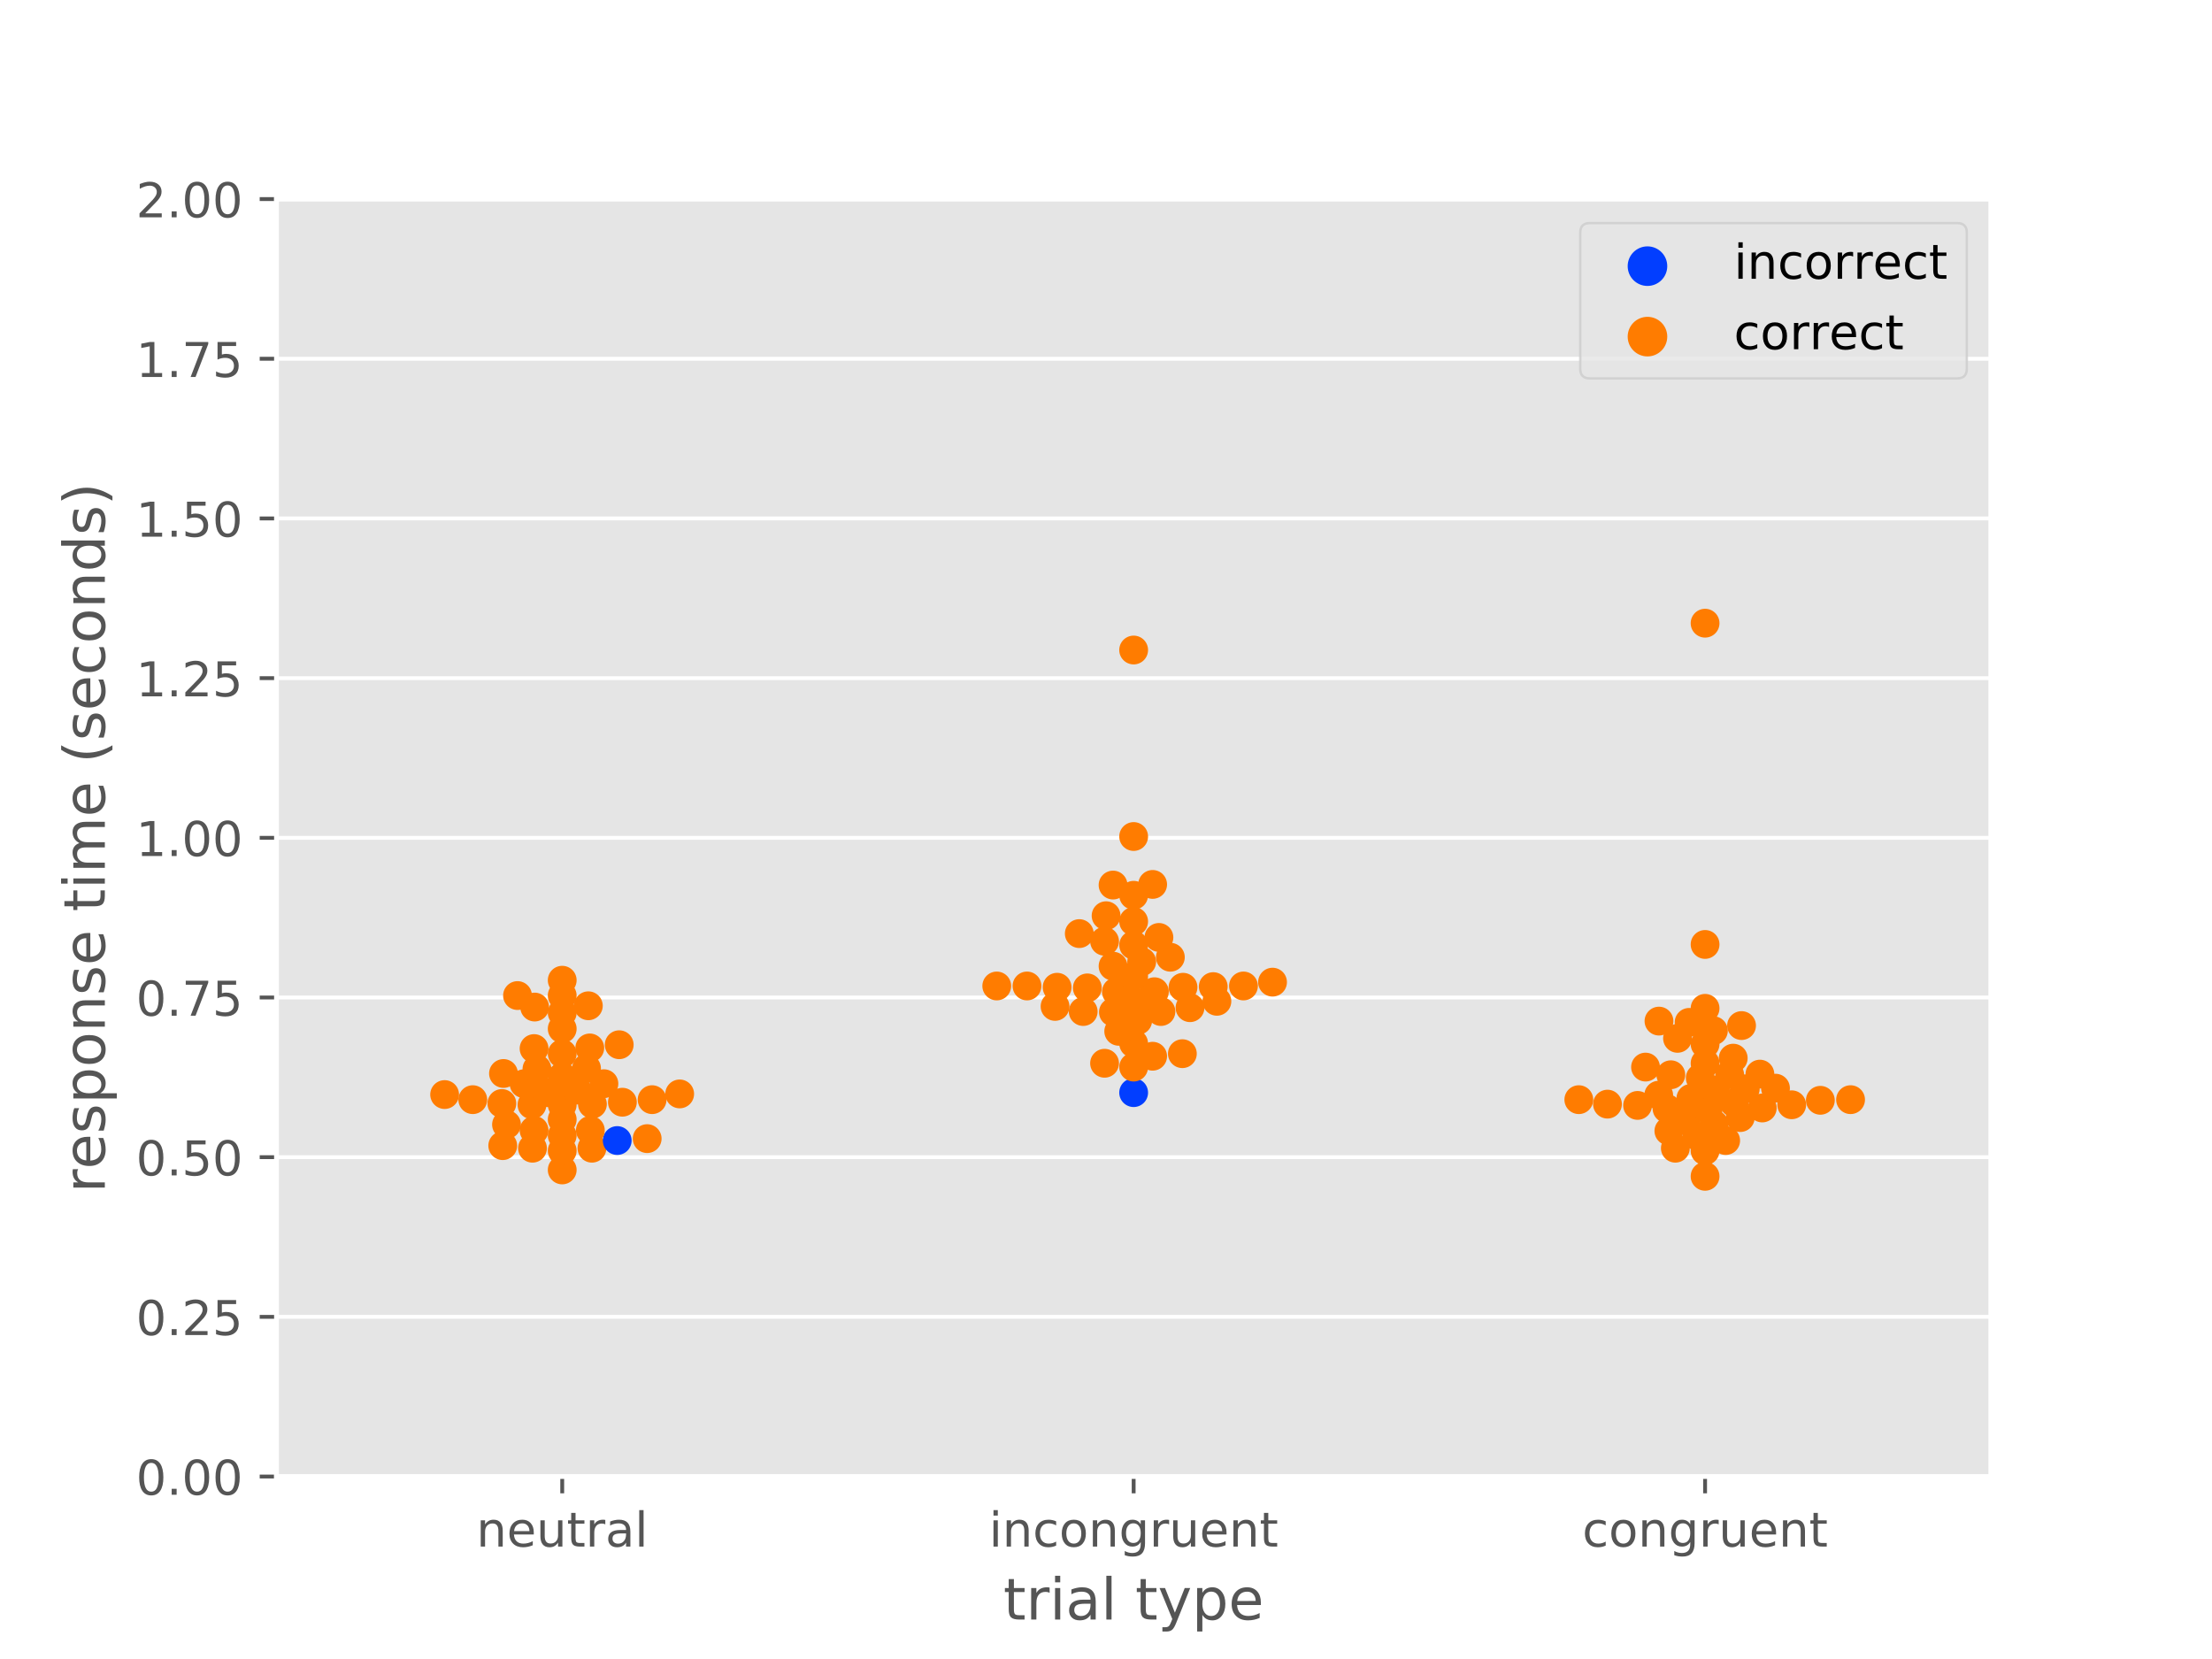 <?xml version="1.0" encoding="utf-8" standalone="no"?>
<!DOCTYPE svg PUBLIC "-//W3C//DTD SVG 1.1//EN"
  "http://www.w3.org/Graphics/SVG/1.1/DTD/svg11.dtd">
<!-- Created with matplotlib (https://matplotlib.org/) -->
<svg height="345.6pt" version="1.1" viewBox="0 0 460.8 345.6" width="460.8pt" xmlns="http://www.w3.org/2000/svg" xmlns:xlink="http://www.w3.org/1999/xlink">
 <defs>
  <style type="text/css">
*{stroke-linecap:butt;stroke-linejoin:round;}
  </style>
 </defs>
 <g id="figure_1">
  <g id="patch_1">
   <path d="M 0 345.6 
L 460.8 345.6 
L 460.8 0 
L 0 0 
z
" style="fill:#ffffff;"/>
  </g>
  <g id="axes_1">
   <g id="patch_2">
    <path d="M 57.6 307.584 
L 414.72 307.584 
L 414.72 41.472 
L 57.6 41.472 
z
" style="fill:#e5e5e5;"/>
   </g>
   <g id="matplotlib.axis_1">
    <g id="xtick_1">
     <g id="line2d_1">
      <defs>
       <path d="M 0 0 
L 0 3.5 
" id="m207b7a4040" style="stroke:#555555;stroke-width:0.8;"/>
      </defs>
      <g>
       <use style="fill:#555555;stroke:#555555;stroke-width:0.8;" x="117.12" xlink:href="#m207b7a4040" y="307.584"/>
      </g>
     </g>
     <g id="text_1">
      <!-- neutral -->
      <defs>
       <path d="M 54.891 33.016 
L 54.891 0 
L 45.906 0 
L 45.906 32.719 
Q 45.906 40.484 42.875 44.328 
Q 39.844 48.188 33.797 48.188 
Q 26.516 48.188 22.312 43.547 
Q 18.109 38.922 18.109 30.906 
L 18.109 0 
L 9.078 0 
L 9.078 54.688 
L 18.109 54.688 
L 18.109 46.188 
Q 21.344 51.125 25.703 53.562 
Q 30.078 56 35.797 56 
Q 45.219 56 50.047 50.172 
Q 54.891 44.344 54.891 33.016 
z
" id="DejaVuSans-110"/>
       <path d="M 56.203 29.594 
L 56.203 25.203 
L 14.891 25.203 
Q 15.484 15.922 20.484 11.062 
Q 25.484 6.203 34.422 6.203 
Q 39.594 6.203 44.453 7.469 
Q 49.312 8.734 54.109 11.281 
L 54.109 2.781 
Q 49.266 0.734 44.188 -0.344 
Q 39.109 -1.422 33.891 -1.422 
Q 20.797 -1.422 13.156 6.188 
Q 5.516 13.812 5.516 26.812 
Q 5.516 40.234 12.766 48.109 
Q 20.016 56 32.328 56 
Q 43.359 56 49.781 48.891 
Q 56.203 41.797 56.203 29.594 
z
M 47.219 32.234 
Q 47.125 39.594 43.094 43.984 
Q 39.062 48.391 32.422 48.391 
Q 24.906 48.391 20.391 44.141 
Q 15.875 39.891 15.188 32.172 
z
" id="DejaVuSans-101"/>
       <path d="M 8.5 21.578 
L 8.5 54.688 
L 17.484 54.688 
L 17.484 21.922 
Q 17.484 14.156 20.5 10.266 
Q 23.531 6.391 29.594 6.391 
Q 36.859 6.391 41.078 11.031 
Q 45.312 15.672 45.312 23.688 
L 45.312 54.688 
L 54.297 54.688 
L 54.297 0 
L 45.312 0 
L 45.312 8.406 
Q 42.047 3.422 37.719 1 
Q 33.406 -1.422 27.688 -1.422 
Q 18.266 -1.422 13.375 4.438 
Q 8.5 10.297 8.5 21.578 
z
M 31.109 56 
z
" id="DejaVuSans-117"/>
       <path d="M 18.312 70.219 
L 18.312 54.688 
L 36.812 54.688 
L 36.812 47.703 
L 18.312 47.703 
L 18.312 18.016 
Q 18.312 11.328 20.141 9.422 
Q 21.969 7.516 27.594 7.516 
L 36.812 7.516 
L 36.812 0 
L 27.594 0 
Q 17.188 0 13.234 3.875 
Q 9.281 7.766 9.281 18.016 
L 9.281 47.703 
L 2.688 47.703 
L 2.688 54.688 
L 9.281 54.688 
L 9.281 70.219 
z
" id="DejaVuSans-116"/>
       <path d="M 41.109 46.297 
Q 39.594 47.172 37.812 47.578 
Q 36.031 48 33.891 48 
Q 26.266 48 22.188 43.047 
Q 18.109 38.094 18.109 28.812 
L 18.109 0 
L 9.078 0 
L 9.078 54.688 
L 18.109 54.688 
L 18.109 46.188 
Q 20.953 51.172 25.484 53.578 
Q 30.031 56 36.531 56 
Q 37.453 56 38.578 55.875 
Q 39.703 55.766 41.062 55.516 
z
" id="DejaVuSans-114"/>
       <path d="M 34.281 27.484 
Q 23.391 27.484 19.188 25 
Q 14.984 22.516 14.984 16.5 
Q 14.984 11.719 18.141 8.906 
Q 21.297 6.109 26.703 6.109 
Q 34.188 6.109 38.703 11.406 
Q 43.219 16.703 43.219 25.484 
L 43.219 27.484 
z
M 52.203 31.203 
L 52.203 0 
L 43.219 0 
L 43.219 8.297 
Q 40.141 3.328 35.547 0.953 
Q 30.953 -1.422 24.312 -1.422 
Q 15.922 -1.422 10.953 3.297 
Q 6 8.016 6 15.922 
Q 6 25.141 12.172 29.828 
Q 18.359 34.516 30.609 34.516 
L 43.219 34.516 
L 43.219 35.406 
Q 43.219 41.609 39.141 45 
Q 35.062 48.391 27.688 48.391 
Q 23 48.391 18.547 47.266 
Q 14.109 46.141 10.016 43.891 
L 10.016 52.203 
Q 14.938 54.109 19.578 55.047 
Q 24.219 56 28.609 56 
Q 40.484 56 46.344 49.844 
Q 52.203 43.703 52.203 31.203 
z
" id="DejaVuSans-97"/>
       <path d="M 9.422 75.984 
L 18.406 75.984 
L 18.406 0 
L 9.422 0 
z
" id="DejaVuSans-108"/>
      </defs>
      <g style="fill:#555555;" transform="translate(99.237 322.182)scale(0.1 -0.1)">
       <use xlink:href="#DejaVuSans-110"/>
       <use x="63.379" xlink:href="#DejaVuSans-101"/>
       <use x="124.902" xlink:href="#DejaVuSans-117"/>
       <use x="188.281" xlink:href="#DejaVuSans-116"/>
       <use x="227.49" xlink:href="#DejaVuSans-114"/>
       <use x="268.604" xlink:href="#DejaVuSans-97"/>
       <use x="329.883" xlink:href="#DejaVuSans-108"/>
      </g>
     </g>
    </g>
    <g id="xtick_2">
     <g id="line2d_2">
      <g>
       <use style="fill:#555555;stroke:#555555;stroke-width:0.8;" x="236.16" xlink:href="#m207b7a4040" y="307.584"/>
      </g>
     </g>
     <g id="text_2">
      <!-- incongruent -->
      <defs>
       <path d="M 9.422 54.688 
L 18.406 54.688 
L 18.406 0 
L 9.422 0 
z
M 9.422 75.984 
L 18.406 75.984 
L 18.406 64.594 
L 9.422 64.594 
z
" id="DejaVuSans-105"/>
       <path d="M 48.781 52.594 
L 48.781 44.188 
Q 44.969 46.297 41.141 47.344 
Q 37.312 48.391 33.406 48.391 
Q 24.656 48.391 19.812 42.844 
Q 14.984 37.312 14.984 27.297 
Q 14.984 17.281 19.812 11.734 
Q 24.656 6.203 33.406 6.203 
Q 37.312 6.203 41.141 7.25 
Q 44.969 8.297 48.781 10.406 
L 48.781 2.094 
Q 45.016 0.344 40.984 -0.531 
Q 36.969 -1.422 32.422 -1.422 
Q 20.062 -1.422 12.781 6.344 
Q 5.516 14.109 5.516 27.297 
Q 5.516 40.672 12.859 48.328 
Q 20.219 56 33.016 56 
Q 37.156 56 41.109 55.141 
Q 45.062 54.297 48.781 52.594 
z
" id="DejaVuSans-99"/>
       <path d="M 30.609 48.391 
Q 23.391 48.391 19.188 42.75 
Q 14.984 37.109 14.984 27.297 
Q 14.984 17.484 19.156 11.844 
Q 23.344 6.203 30.609 6.203 
Q 37.797 6.203 41.984 11.859 
Q 46.188 17.531 46.188 27.297 
Q 46.188 37.016 41.984 42.703 
Q 37.797 48.391 30.609 48.391 
z
M 30.609 56 
Q 42.328 56 49.016 48.375 
Q 55.719 40.766 55.719 27.297 
Q 55.719 13.875 49.016 6.219 
Q 42.328 -1.422 30.609 -1.422 
Q 18.844 -1.422 12.172 6.219 
Q 5.516 13.875 5.516 27.297 
Q 5.516 40.766 12.172 48.375 
Q 18.844 56 30.609 56 
z
" id="DejaVuSans-111"/>
       <path d="M 45.406 27.984 
Q 45.406 37.75 41.375 43.109 
Q 37.359 48.484 30.078 48.484 
Q 22.859 48.484 18.828 43.109 
Q 14.797 37.75 14.797 27.984 
Q 14.797 18.266 18.828 12.891 
Q 22.859 7.516 30.078 7.516 
Q 37.359 7.516 41.375 12.891 
Q 45.406 18.266 45.406 27.984 
z
M 54.391 6.781 
Q 54.391 -7.172 48.188 -13.984 
Q 42 -20.797 29.203 -20.797 
Q 24.469 -20.797 20.266 -20.094 
Q 16.062 -19.391 12.109 -17.922 
L 12.109 -9.188 
Q 16.062 -11.328 19.922 -12.344 
Q 23.781 -13.375 27.781 -13.375 
Q 36.625 -13.375 41.016 -8.766 
Q 45.406 -4.156 45.406 5.172 
L 45.406 9.625 
Q 42.625 4.781 38.281 2.391 
Q 33.938 0 27.875 0 
Q 17.828 0 11.672 7.656 
Q 5.516 15.328 5.516 27.984 
Q 5.516 40.672 11.672 48.328 
Q 17.828 56 27.875 56 
Q 33.938 56 38.281 53.609 
Q 42.625 51.219 45.406 46.391 
L 45.406 54.688 
L 54.391 54.688 
z
" id="DejaVuSans-103"/>
      </defs>
      <g style="fill:#555555;" transform="translate(206.021 322.182)scale(0.1 -0.1)">
       <use xlink:href="#DejaVuSans-105"/>
       <use x="27.783" xlink:href="#DejaVuSans-110"/>
       <use x="91.162" xlink:href="#DejaVuSans-99"/>
       <use x="146.143" xlink:href="#DejaVuSans-111"/>
       <use x="207.324" xlink:href="#DejaVuSans-110"/>
       <use x="270.703" xlink:href="#DejaVuSans-103"/>
       <use x="334.18" xlink:href="#DejaVuSans-114"/>
       <use x="375.293" xlink:href="#DejaVuSans-117"/>
       <use x="438.672" xlink:href="#DejaVuSans-101"/>
       <use x="500.195" xlink:href="#DejaVuSans-110"/>
       <use x="563.574" xlink:href="#DejaVuSans-116"/>
      </g>
     </g>
    </g>
    <g id="xtick_3">
     <g id="line2d_3">
      <g>
       <use style="fill:#555555;stroke:#555555;stroke-width:0.8;" x="355.2" xlink:href="#m207b7a4040" y="307.584"/>
      </g>
     </g>
     <g id="text_3">
      <!-- congruent -->
      <g style="fill:#555555;" transform="translate(329.619 322.182)scale(0.1 -0.1)">
       <use xlink:href="#DejaVuSans-99"/>
       <use x="54.98" xlink:href="#DejaVuSans-111"/>
       <use x="116.162" xlink:href="#DejaVuSans-110"/>
       <use x="179.541" xlink:href="#DejaVuSans-103"/>
       <use x="243.018" xlink:href="#DejaVuSans-114"/>
       <use x="284.131" xlink:href="#DejaVuSans-117"/>
       <use x="347.51" xlink:href="#DejaVuSans-101"/>
       <use x="409.033" xlink:href="#DejaVuSans-110"/>
       <use x="472.412" xlink:href="#DejaVuSans-116"/>
      </g>
     </g>
    </g>
    <g id="text_4">
     <!-- trial type -->
     <defs>
      <path id="DejaVuSans-32"/>
      <path d="M 32.172 -5.078 
Q 28.375 -14.844 24.75 -17.812 
Q 21.141 -20.797 15.094 -20.797 
L 7.906 -20.797 
L 7.906 -13.281 
L 13.188 -13.281 
Q 16.891 -13.281 18.938 -11.516 
Q 21 -9.766 23.484 -3.219 
L 25.094 0.875 
L 2.984 54.688 
L 12.5 54.688 
L 29.594 11.922 
L 46.688 54.688 
L 56.203 54.688 
z
" id="DejaVuSans-121"/>
      <path d="M 18.109 8.203 
L 18.109 -20.797 
L 9.078 -20.797 
L 9.078 54.688 
L 18.109 54.688 
L 18.109 46.391 
Q 20.953 51.266 25.266 53.625 
Q 29.594 56 35.594 56 
Q 45.562 56 51.781 48.094 
Q 58.016 40.188 58.016 27.297 
Q 58.016 14.406 51.781 6.484 
Q 45.562 -1.422 35.594 -1.422 
Q 29.594 -1.422 25.266 0.953 
Q 20.953 3.328 18.109 8.203 
z
M 48.688 27.297 
Q 48.688 37.203 44.609 42.844 
Q 40.531 48.484 33.406 48.484 
Q 26.266 48.484 22.188 42.844 
Q 18.109 37.203 18.109 27.297 
Q 18.109 17.391 22.188 11.75 
Q 26.266 6.109 33.406 6.109 
Q 40.531 6.109 44.609 11.75 
Q 48.688 17.391 48.688 27.297 
z
" id="DejaVuSans-112"/>
     </defs>
     <g style="fill:#555555;" transform="translate(209.019 337.38)scale(0.12 -0.12)">
      <use xlink:href="#DejaVuSans-116"/>
      <use x="39.209" xlink:href="#DejaVuSans-114"/>
      <use x="80.322" xlink:href="#DejaVuSans-105"/>
      <use x="108.105" xlink:href="#DejaVuSans-97"/>
      <use x="169.385" xlink:href="#DejaVuSans-108"/>
      <use x="197.168" xlink:href="#DejaVuSans-32"/>
      <use x="228.955" xlink:href="#DejaVuSans-116"/>
      <use x="268.164" xlink:href="#DejaVuSans-121"/>
      <use x="327.344" xlink:href="#DejaVuSans-112"/>
      <use x="390.82" xlink:href="#DejaVuSans-101"/>
     </g>
    </g>
   </g>
   <g id="matplotlib.axis_2">
    <g id="ytick_1">
     <g id="line2d_4">
      <path clip-path="url(#p6c675fa170)" d="M 57.6 307.584 
L 414.72 307.584 
" style="fill:none;stroke:#ffffff;stroke-linecap:square;stroke-width:0.8;"/>
     </g>
     <g id="line2d_5">
      <defs>
       <path d="M 0 0 
L -3.5 0 
" id="m5a9a727967" style="stroke:#555555;stroke-width:0.8;"/>
      </defs>
      <g>
       <use style="fill:#555555;stroke:#555555;stroke-width:0.8;" x="57.6" xlink:href="#m5a9a727967" y="307.584"/>
      </g>
     </g>
     <g id="text_5">
      <!-- 0.00 -->
      <defs>
       <path d="M 31.781 66.406 
Q 24.172 66.406 20.328 58.906 
Q 16.5 51.422 16.5 36.375 
Q 16.5 21.391 20.328 13.891 
Q 24.172 6.391 31.781 6.391 
Q 39.453 6.391 43.281 13.891 
Q 47.125 21.391 47.125 36.375 
Q 47.125 51.422 43.281 58.906 
Q 39.453 66.406 31.781 66.406 
z
M 31.781 74.219 
Q 44.047 74.219 50.516 64.516 
Q 56.984 54.828 56.984 36.375 
Q 56.984 17.969 50.516 8.266 
Q 44.047 -1.422 31.781 -1.422 
Q 19.531 -1.422 13.062 8.266 
Q 6.594 17.969 6.594 36.375 
Q 6.594 54.828 13.062 64.516 
Q 19.531 74.219 31.781 74.219 
z
" id="DejaVuSans-48"/>
       <path d="M 10.688 12.406 
L 21 12.406 
L 21 0 
L 10.688 0 
z
" id="DejaVuSans-46"/>
      </defs>
      <g style="fill:#555555;" transform="translate(28.334 311.383)scale(0.1 -0.1)">
       <use xlink:href="#DejaVuSans-48"/>
       <use x="63.623" xlink:href="#DejaVuSans-46"/>
       <use x="95.41" xlink:href="#DejaVuSans-48"/>
       <use x="159.033" xlink:href="#DejaVuSans-48"/>
      </g>
     </g>
    </g>
    <g id="ytick_2">
     <g id="line2d_6">
      <path clip-path="url(#p6c675fa170)" d="M 57.6 274.32 
L 414.72 274.32 
" style="fill:none;stroke:#ffffff;stroke-linecap:square;stroke-width:0.8;"/>
     </g>
     <g id="line2d_7">
      <g>
       <use style="fill:#555555;stroke:#555555;stroke-width:0.8;" x="57.6" xlink:href="#m5a9a727967" y="274.32"/>
      </g>
     </g>
     <g id="text_6">
      <!-- 0.25 -->
      <defs>
       <path d="M 19.188 8.297 
L 53.609 8.297 
L 53.609 0 
L 7.328 0 
L 7.328 8.297 
Q 12.938 14.109 22.625 23.891 
Q 32.328 33.688 34.812 36.531 
Q 39.547 41.844 41.422 45.531 
Q 43.312 49.219 43.312 52.781 
Q 43.312 58.594 39.234 62.25 
Q 35.156 65.922 28.609 65.922 
Q 23.969 65.922 18.812 64.312 
Q 13.672 62.703 7.812 59.422 
L 7.812 69.391 
Q 13.766 71.781 18.938 73 
Q 24.125 74.219 28.422 74.219 
Q 39.75 74.219 46.484 68.547 
Q 53.219 62.891 53.219 53.422 
Q 53.219 48.922 51.531 44.891 
Q 49.859 40.875 45.406 35.406 
Q 44.188 33.984 37.641 27.219 
Q 31.109 20.453 19.188 8.297 
z
" id="DejaVuSans-50"/>
       <path d="M 10.797 72.906 
L 49.516 72.906 
L 49.516 64.594 
L 19.828 64.594 
L 19.828 46.734 
Q 21.969 47.469 24.109 47.828 
Q 26.266 48.188 28.422 48.188 
Q 40.625 48.188 47.75 41.5 
Q 54.891 34.812 54.891 23.391 
Q 54.891 11.625 47.562 5.094 
Q 40.234 -1.422 26.906 -1.422 
Q 22.312 -1.422 17.547 -0.641 
Q 12.797 0.141 7.719 1.703 
L 7.719 11.625 
Q 12.109 9.234 16.797 8.062 
Q 21.484 6.891 26.703 6.891 
Q 35.156 6.891 40.078 11.328 
Q 45.016 15.766 45.016 23.391 
Q 45.016 31 40.078 35.438 
Q 35.156 39.891 26.703 39.891 
Q 22.75 39.891 18.812 39.016 
Q 14.891 38.141 10.797 36.281 
z
" id="DejaVuSans-53"/>
      </defs>
      <g style="fill:#555555;" transform="translate(28.334 278.119)scale(0.1 -0.1)">
       <use xlink:href="#DejaVuSans-48"/>
       <use x="63.623" xlink:href="#DejaVuSans-46"/>
       <use x="95.41" xlink:href="#DejaVuSans-50"/>
       <use x="159.033" xlink:href="#DejaVuSans-53"/>
      </g>
     </g>
    </g>
    <g id="ytick_3">
     <g id="line2d_8">
      <path clip-path="url(#p6c675fa170)" d="M 57.6 241.056 
L 414.72 241.056 
" style="fill:none;stroke:#ffffff;stroke-linecap:square;stroke-width:0.8;"/>
     </g>
     <g id="line2d_9">
      <g>
       <use style="fill:#555555;stroke:#555555;stroke-width:0.8;" x="57.6" xlink:href="#m5a9a727967" y="241.056"/>
      </g>
     </g>
     <g id="text_7">
      <!-- 0.50 -->
      <g style="fill:#555555;" transform="translate(28.334 244.855)scale(0.1 -0.1)">
       <use xlink:href="#DejaVuSans-48"/>
       <use x="63.623" xlink:href="#DejaVuSans-46"/>
       <use x="95.41" xlink:href="#DejaVuSans-53"/>
       <use x="159.033" xlink:href="#DejaVuSans-48"/>
      </g>
     </g>
    </g>
    <g id="ytick_4">
     <g id="line2d_10">
      <path clip-path="url(#p6c675fa170)" d="M 57.6 207.792 
L 414.72 207.792 
" style="fill:none;stroke:#ffffff;stroke-linecap:square;stroke-width:0.8;"/>
     </g>
     <g id="line2d_11">
      <g>
       <use style="fill:#555555;stroke:#555555;stroke-width:0.8;" x="57.6" xlink:href="#m5a9a727967" y="207.792"/>
      </g>
     </g>
     <g id="text_8">
      <!-- 0.75 -->
      <defs>
       <path d="M 8.203 72.906 
L 55.078 72.906 
L 55.078 68.703 
L 28.609 0 
L 18.312 0 
L 43.219 64.594 
L 8.203 64.594 
z
" id="DejaVuSans-55"/>
      </defs>
      <g style="fill:#555555;" transform="translate(28.334 211.591)scale(0.1 -0.1)">
       <use xlink:href="#DejaVuSans-48"/>
       <use x="63.623" xlink:href="#DejaVuSans-46"/>
       <use x="95.41" xlink:href="#DejaVuSans-55"/>
       <use x="159.033" xlink:href="#DejaVuSans-53"/>
      </g>
     </g>
    </g>
    <g id="ytick_5">
     <g id="line2d_12">
      <path clip-path="url(#p6c675fa170)" d="M 57.6 174.528 
L 414.72 174.528 
" style="fill:none;stroke:#ffffff;stroke-linecap:square;stroke-width:0.8;"/>
     </g>
     <g id="line2d_13">
      <g>
       <use style="fill:#555555;stroke:#555555;stroke-width:0.8;" x="57.6" xlink:href="#m5a9a727967" y="174.528"/>
      </g>
     </g>
     <g id="text_9">
      <!-- 1.00 -->
      <defs>
       <path d="M 12.406 8.297 
L 28.516 8.297 
L 28.516 63.922 
L 10.984 60.406 
L 10.984 69.391 
L 28.422 72.906 
L 38.281 72.906 
L 38.281 8.297 
L 54.391 8.297 
L 54.391 0 
L 12.406 0 
z
" id="DejaVuSans-49"/>
      </defs>
      <g style="fill:#555555;" transform="translate(28.334 178.327)scale(0.1 -0.1)">
       <use xlink:href="#DejaVuSans-49"/>
       <use x="63.623" xlink:href="#DejaVuSans-46"/>
       <use x="95.41" xlink:href="#DejaVuSans-48"/>
       <use x="159.033" xlink:href="#DejaVuSans-48"/>
      </g>
     </g>
    </g>
    <g id="ytick_6">
     <g id="line2d_14">
      <path clip-path="url(#p6c675fa170)" d="M 57.6 141.264 
L 414.72 141.264 
" style="fill:none;stroke:#ffffff;stroke-linecap:square;stroke-width:0.8;"/>
     </g>
     <g id="line2d_15">
      <g>
       <use style="fill:#555555;stroke:#555555;stroke-width:0.8;" x="57.6" xlink:href="#m5a9a727967" y="141.264"/>
      </g>
     </g>
     <g id="text_10">
      <!-- 1.25 -->
      <g style="fill:#555555;" transform="translate(28.334 145.063)scale(0.1 -0.1)">
       <use xlink:href="#DejaVuSans-49"/>
       <use x="63.623" xlink:href="#DejaVuSans-46"/>
       <use x="95.41" xlink:href="#DejaVuSans-50"/>
       <use x="159.033" xlink:href="#DejaVuSans-53"/>
      </g>
     </g>
    </g>
    <g id="ytick_7">
     <g id="line2d_16">
      <path clip-path="url(#p6c675fa170)" d="M 57.6 108 
L 414.72 108 
" style="fill:none;stroke:#ffffff;stroke-linecap:square;stroke-width:0.8;"/>
     </g>
     <g id="line2d_17">
      <g>
       <use style="fill:#555555;stroke:#555555;stroke-width:0.8;" x="57.6" xlink:href="#m5a9a727967" y="108"/>
      </g>
     </g>
     <g id="text_11">
      <!-- 1.50 -->
      <g style="fill:#555555;" transform="translate(28.334 111.799)scale(0.1 -0.1)">
       <use xlink:href="#DejaVuSans-49"/>
       <use x="63.623" xlink:href="#DejaVuSans-46"/>
       <use x="95.41" xlink:href="#DejaVuSans-53"/>
       <use x="159.033" xlink:href="#DejaVuSans-48"/>
      </g>
     </g>
    </g>
    <g id="ytick_8">
     <g id="line2d_18">
      <path clip-path="url(#p6c675fa170)" d="M 57.6 74.736 
L 414.72 74.736 
" style="fill:none;stroke:#ffffff;stroke-linecap:square;stroke-width:0.8;"/>
     </g>
     <g id="line2d_19">
      <g>
       <use style="fill:#555555;stroke:#555555;stroke-width:0.8;" x="57.6" xlink:href="#m5a9a727967" y="74.736"/>
      </g>
     </g>
     <g id="text_12">
      <!-- 1.75 -->
      <g style="fill:#555555;" transform="translate(28.334 78.535)scale(0.1 -0.1)">
       <use xlink:href="#DejaVuSans-49"/>
       <use x="63.623" xlink:href="#DejaVuSans-46"/>
       <use x="95.41" xlink:href="#DejaVuSans-55"/>
       <use x="159.033" xlink:href="#DejaVuSans-53"/>
      </g>
     </g>
    </g>
    <g id="ytick_9">
     <g id="line2d_20">
      <path clip-path="url(#p6c675fa170)" d="M 57.6 41.472 
L 414.72 41.472 
" style="fill:none;stroke:#ffffff;stroke-linecap:square;stroke-width:0.8;"/>
     </g>
     <g id="line2d_21">
      <g>
       <use style="fill:#555555;stroke:#555555;stroke-width:0.8;" x="57.6" xlink:href="#m5a9a727967" y="41.472"/>
      </g>
     </g>
     <g id="text_13">
      <!-- 2.00 -->
      <g style="fill:#555555;" transform="translate(28.334 45.271)scale(0.1 -0.1)">
       <use xlink:href="#DejaVuSans-50"/>
       <use x="63.623" xlink:href="#DejaVuSans-46"/>
       <use x="95.41" xlink:href="#DejaVuSans-48"/>
       <use x="159.033" xlink:href="#DejaVuSans-48"/>
      </g>
     </g>
    </g>
    <g id="text_14">
     <!-- response time (seconds) -->
     <defs>
      <path d="M 44.281 53.078 
L 44.281 44.578 
Q 40.484 46.531 36.375 47.5 
Q 32.281 48.484 27.875 48.484 
Q 21.188 48.484 17.844 46.438 
Q 14.5 44.391 14.5 40.281 
Q 14.5 37.156 16.891 35.375 
Q 19.281 33.594 26.516 31.984 
L 29.594 31.297 
Q 39.156 29.25 43.188 25.516 
Q 47.219 21.781 47.219 15.094 
Q 47.219 7.469 41.188 3.016 
Q 35.156 -1.422 24.609 -1.422 
Q 20.219 -1.422 15.453 -0.562 
Q 10.688 0.297 5.422 2 
L 5.422 11.281 
Q 10.406 8.688 15.234 7.391 
Q 20.062 6.109 24.812 6.109 
Q 31.156 6.109 34.562 8.281 
Q 37.984 10.453 37.984 14.406 
Q 37.984 18.062 35.516 20.016 
Q 33.062 21.969 24.703 23.781 
L 21.578 24.516 
Q 13.234 26.266 9.516 29.906 
Q 5.812 33.547 5.812 39.891 
Q 5.812 47.609 11.281 51.797 
Q 16.75 56 26.812 56 
Q 31.781 56 36.172 55.266 
Q 40.578 54.547 44.281 53.078 
z
" id="DejaVuSans-115"/>
      <path d="M 52 44.188 
Q 55.375 50.25 60.062 53.125 
Q 64.75 56 71.094 56 
Q 79.641 56 84.281 50.016 
Q 88.922 44.047 88.922 33.016 
L 88.922 0 
L 79.891 0 
L 79.891 32.719 
Q 79.891 40.578 77.094 44.375 
Q 74.312 48.188 68.609 48.188 
Q 61.625 48.188 57.562 43.547 
Q 53.516 38.922 53.516 30.906 
L 53.516 0 
L 44.484 0 
L 44.484 32.719 
Q 44.484 40.625 41.703 44.406 
Q 38.922 48.188 33.109 48.188 
Q 26.219 48.188 22.156 43.531 
Q 18.109 38.875 18.109 30.906 
L 18.109 0 
L 9.078 0 
L 9.078 54.688 
L 18.109 54.688 
L 18.109 46.188 
Q 21.188 51.219 25.484 53.609 
Q 29.781 56 35.688 56 
Q 41.656 56 45.828 52.969 
Q 50 49.953 52 44.188 
z
" id="DejaVuSans-109"/>
      <path d="M 31 75.875 
Q 24.469 64.656 21.281 53.656 
Q 18.109 42.672 18.109 31.391 
Q 18.109 20.125 21.312 9.062 
Q 24.516 -2 31 -13.188 
L 23.188 -13.188 
Q 15.875 -1.703 12.234 9.375 
Q 8.594 20.453 8.594 31.391 
Q 8.594 42.281 12.203 53.312 
Q 15.828 64.359 23.188 75.875 
z
" id="DejaVuSans-40"/>
      <path d="M 45.406 46.391 
L 45.406 75.984 
L 54.391 75.984 
L 54.391 0 
L 45.406 0 
L 45.406 8.203 
Q 42.578 3.328 38.25 0.953 
Q 33.938 -1.422 27.875 -1.422 
Q 17.969 -1.422 11.734 6.484 
Q 5.516 14.406 5.516 27.297 
Q 5.516 40.188 11.734 48.094 
Q 17.969 56 27.875 56 
Q 33.938 56 38.25 53.625 
Q 42.578 51.266 45.406 46.391 
z
M 14.797 27.297 
Q 14.797 17.391 18.875 11.75 
Q 22.953 6.109 30.078 6.109 
Q 37.203 6.109 41.297 11.75 
Q 45.406 17.391 45.406 27.297 
Q 45.406 37.203 41.297 42.844 
Q 37.203 48.484 30.078 48.484 
Q 22.953 48.484 18.875 42.844 
Q 14.797 37.203 14.797 27.297 
z
" id="DejaVuSans-100"/>
      <path d="M 8.016 75.875 
L 15.828 75.875 
Q 23.141 64.359 26.781 53.312 
Q 30.422 42.281 30.422 31.391 
Q 30.422 20.453 26.781 9.375 
Q 23.141 -1.703 15.828 -13.188 
L 8.016 -13.188 
Q 14.5 -2 17.703 9.062 
Q 20.906 20.125 20.906 31.391 
Q 20.906 42.672 17.703 53.656 
Q 14.5 64.656 8.016 75.875 
z
" id="DejaVuSans-41"/>
     </defs>
     <g style="fill:#555555;" transform="translate(21.839 248.486)rotate(-90)scale(0.12 -0.12)">
      <use xlink:href="#DejaVuSans-114"/>
      <use x="41.082" xlink:href="#DejaVuSans-101"/>
      <use x="102.605" xlink:href="#DejaVuSans-115"/>
      <use x="154.705" xlink:href="#DejaVuSans-112"/>
      <use x="218.182" xlink:href="#DejaVuSans-111"/>
      <use x="279.363" xlink:href="#DejaVuSans-110"/>
      <use x="342.742" xlink:href="#DejaVuSans-115"/>
      <use x="394.842" xlink:href="#DejaVuSans-101"/>
      <use x="456.365" xlink:href="#DejaVuSans-32"/>
      <use x="488.152" xlink:href="#DejaVuSans-116"/>
      <use x="527.361" xlink:href="#DejaVuSans-105"/>
      <use x="555.145" xlink:href="#DejaVuSans-109"/>
      <use x="652.557" xlink:href="#DejaVuSans-101"/>
      <use x="714.08" xlink:href="#DejaVuSans-32"/>
      <use x="745.867" xlink:href="#DejaVuSans-40"/>
      <use x="784.881" xlink:href="#DejaVuSans-115"/>
      <use x="836.98" xlink:href="#DejaVuSans-101"/>
      <use x="898.504" xlink:href="#DejaVuSans-99"/>
      <use x="953.484" xlink:href="#DejaVuSans-111"/>
      <use x="1014.666" xlink:href="#DejaVuSans-110"/>
      <use x="1078.045" xlink:href="#DejaVuSans-100"/>
      <use x="1141.521" xlink:href="#DejaVuSans-115"/>
      <use x="1193.621" xlink:href="#DejaVuSans-41"/>
     </g>
    </g>
   </g>
   <g id="PathCollection_1"/>
   <g id="PathCollection_2"/>
   <g id="patch_3">
    <path d="M 57.6 307.584 
L 57.6 41.472 
" style="fill:none;stroke:#ffffff;stroke-linecap:square;stroke-linejoin:miter;"/>
   </g>
   <g id="patch_4">
    <path d="M 414.72 307.584 
L 414.72 41.472 
" style="fill:none;stroke:#ffffff;stroke-linecap:square;stroke-linejoin:miter;"/>
   </g>
   <g id="patch_5">
    <path d="M 57.6 307.584 
L 414.72 307.584 
" style="fill:none;stroke:#ffffff;stroke-linecap:square;stroke-linejoin:miter;"/>
   </g>
   <g id="patch_6">
    <path d="M 57.6 41.472 
L 414.72 41.472 
" style="fill:none;stroke:#ffffff;stroke-linecap:square;stroke-linejoin:miter;"/>
   </g>
   <g id="PathCollection_3">
    <defs>
     <path d="M 0 3 
C 0.796 3 1.559 2.684 2.121 2.121 
C 2.684 1.559 3 0.796 3 0 
C 3 -0.796 2.684 -1.559 2.121 -2.121 
C 1.559 -2.684 0.796 -3 0 -3 
C -0.796 -3 -1.559 -2.684 -2.121 -2.121 
C -2.684 -1.559 -3 -0.796 -3 0 
C -3 0.796 -2.684 1.559 -2.121 2.121 
C -1.559 2.684 -0.796 3 0 3 
z
" id="C0_0_67373be8ee"/>
    </defs>
    <g clip-path="url(#p6c675fa170)">
     <use style="fill:#ff7c00;" x="117.12" xlink:href="#C0_0_67373be8ee" y="243.717"/>
    </g>
    <g clip-path="url(#p6c675fa170)">
     <use style="fill:#ff7c00;" x="117.12" xlink:href="#C0_0_67373be8ee" y="239.725"/>
    </g>
    <g clip-path="url(#p6c675fa170)">
     <use style="fill:#ff7c00;" x="110.927" xlink:href="#C0_0_67373be8ee" y="239.193"/>
    </g>
    <g clip-path="url(#p6c675fa170)">
     <use style="fill:#ff7c00;" x="123.313" xlink:href="#C0_0_67373be8ee" y="239.193"/>
    </g>
    <g clip-path="url(#p6c675fa170)">
     <use style="fill:#ff7c00;" x="104.733" xlink:href="#C0_0_67373be8ee" y="238.661"/>
    </g>
    <g clip-path="url(#p6c675fa170)">
     <use style="fill:#023eff;" x="128.578" xlink:href="#C0_0_67373be8ee" y="237.597"/>
    </g>
    <g clip-path="url(#p6c675fa170)">
     <use style="fill:#ff7c00;" x="134.818" xlink:href="#C0_0_67373be8ee" y="237.197"/>
    </g>
    <g clip-path="url(#p6c675fa170)">
     <use style="fill:#ff7c00;" x="117.12" xlink:href="#C0_0_67373be8ee" y="236.532"/>
    </g>
    <g clip-path="url(#p6c675fa170)">
     <use style="fill:#ff7c00;" x="111.258" xlink:href="#C0_0_67373be8ee" y="235.468"/>
    </g>
    <g clip-path="url(#p6c675fa170)">
     <use style="fill:#ff7c00;" x="122.982" xlink:href="#C0_0_67373be8ee" y="235.468"/>
    </g>
    <g clip-path="url(#p6c675fa170)">
     <use style="fill:#ff7c00;" x="105.517" xlink:href="#C0_0_67373be8ee" y="234.27"/>
    </g>
    <g clip-path="url(#p6c675fa170)">
     <use style="fill:#ff7c00;" x="117.12" xlink:href="#C0_0_67373be8ee" y="233.206"/>
    </g>
    <g clip-path="url(#p6c675fa170)">
     <use style="fill:#ff7c00;" x="117.12" xlink:href="#C0_0_67373be8ee" y="230.145"/>
    </g>
    <g clip-path="url(#p6c675fa170)">
     <use style="fill:#ff7c00;" x="110.82" xlink:href="#C0_0_67373be8ee" y="230.145"/>
    </g>
    <g clip-path="url(#p6c675fa170)">
     <use style="fill:#ff7c00;" x="123.413" xlink:href="#C0_0_67373be8ee" y="230.012"/>
    </g>
    <g clip-path="url(#p6c675fa170)">
     <use style="fill:#ff7c00;" x="104.546" xlink:href="#C0_0_67373be8ee" y="229.879"/>
    </g>
    <g clip-path="url(#p6c675fa170)">
     <use style="fill:#ff7c00;" x="129.654" xlink:href="#C0_0_67373be8ee" y="229.613"/>
    </g>
    <g clip-path="url(#p6c675fa170)">
     <use style="fill:#ff7c00;" x="98.489" xlink:href="#C0_0_67373be8ee" y="229.081"/>
    </g>
    <g clip-path="url(#p6c675fa170)">
     <use style="fill:#ff7c00;" x="135.847" xlink:href="#C0_0_67373be8ee" y="229.081"/>
    </g>
    <g clip-path="url(#p6c675fa170)">
     <use style="fill:#ff7c00;" x="92.627" xlink:href="#C0_0_67373be8ee" y="228.017"/>
    </g>
    <g clip-path="url(#p6c675fa170)">
     <use style="fill:#ff7c00;" x="141.588" xlink:href="#C0_0_67373be8ee" y="227.883"/>
    </g>
    <g clip-path="url(#p6c675fa170)">
     <use style="fill:#ff7c00;" x="114.012" xlink:href="#C0_0_67373be8ee" y="227.617"/>
    </g>
    <g clip-path="url(#p6c675fa170)">
     <use style="fill:#ff7c00;" x="120.205" xlink:href="#C0_0_67373be8ee" y="227.085"/>
    </g>
    <g clip-path="url(#p6c675fa170)">
     <use style="fill:#ff7c00;" x="109.176" xlink:href="#C0_0_67373be8ee" y="225.755"/>
    </g>
    <g clip-path="url(#p6c675fa170)">
     <use style="fill:#ff7c00;" x="125.806" xlink:href="#C0_0_67373be8ee" y="225.755"/>
    </g>
    <g clip-path="url(#p6c675fa170)">
     <use style="fill:#ff7c00;" x="117.12" xlink:href="#C0_0_67373be8ee" y="224.291"/>
    </g>
    <g clip-path="url(#p6c675fa170)">
     <use style="fill:#ff7c00;" x="104.887" xlink:href="#C0_0_67373be8ee" y="223.626"/>
    </g>
    <g clip-path="url(#p6c675fa170)">
     <use style="fill:#ff7c00;" x="111.856" xlink:href="#C0_0_67373be8ee" y="222.694"/>
    </g>
    <g clip-path="url(#p6c675fa170)">
     <use style="fill:#ff7c00;" x="122.183" xlink:href="#C0_0_67373be8ee" y="222.561"/>
    </g>
    <g clip-path="url(#p6c675fa170)">
     <use style="fill:#ff7c00;" x="117.12" xlink:href="#C0_0_67373be8ee" y="219.501"/>
    </g>
    <g clip-path="url(#p6c675fa170)">
     <use style="fill:#ff7c00;" x="111.258" xlink:href="#C0_0_67373be8ee" y="218.436"/>
    </g>
    <g clip-path="url(#p6c675fa170)">
     <use style="fill:#ff7c00;" x="122.86" xlink:href="#C0_0_67373be8ee" y="218.303"/>
    </g>
    <g clip-path="url(#p6c675fa170)">
     <use style="fill:#ff7c00;" x="128.993" xlink:href="#C0_0_67373be8ee" y="217.638"/>
    </g>
    <g clip-path="url(#p6c675fa170)">
     <use style="fill:#ff7c00;" x="117.12" xlink:href="#C0_0_67373be8ee" y="214.312"/>
    </g>
    <g clip-path="url(#p6c675fa170)">
     <use style="fill:#ff7c00;" x="117.12" xlink:href="#C0_0_67373be8ee" y="210.985"/>
    </g>
    <g clip-path="url(#p6c675fa170)">
     <use style="fill:#ff7c00;" x="111.38" xlink:href="#C0_0_67373be8ee" y="209.788"/>
    </g>
    <g clip-path="url(#p6c675fa170)">
     <use style="fill:#ff7c00;" x="122.563" xlink:href="#C0_0_67373be8ee" y="209.522"/>
    </g>
    <g clip-path="url(#p6c675fa170)">
     <use style="fill:#ff7c00;" x="117.12" xlink:href="#C0_0_67373be8ee" y="207.393"/>
    </g>
    <g clip-path="url(#p6c675fa170)">
     <use style="fill:#ff7c00;" x="107.81" xlink:href="#C0_0_67373be8ee" y="207.393"/>
    </g>
    <g clip-path="url(#p6c675fa170)">
     <use style="fill:#ff7c00;" x="117.12" xlink:href="#C0_0_67373be8ee" y="204.199"/>
    </g>
   </g>
   <g id="PathCollection_4">
    <defs>
     <path d="M 0 3 
C 0.796 3 1.559 2.684 2.121 2.121 
C 2.684 1.559 3 0.796 3 0 
C 3 -0.796 2.684 -1.559 2.121 -2.121 
C 1.559 -2.684 0.796 -3 0 -3 
C -0.796 -3 -1.559 -2.684 -2.121 -2.121 
C -2.684 -1.559 -3 -0.796 -3 0 
C -3 0.796 -2.684 1.559 -2.121 2.121 
C -1.559 2.684 -0.796 3 0 3 
z
" id="C1_0_b2a84fde5c"/>
    </defs>
    <g clip-path="url(#p6c675fa170)">
     <use style="fill:#023eff;" x="236.16" xlink:href="#C1_0_b2a84fde5c" y="227.617"/>
    </g>
    <g clip-path="url(#p6c675fa170)">
     <use style="fill:#ff7c00;" x="236.16" xlink:href="#C1_0_b2a84fde5c" y="222.295"/>
    </g>
    <g clip-path="url(#p6c675fa170)">
     <use style="fill:#ff7c00;" x="230.102" xlink:href="#C1_0_b2a84fde5c" y="221.497"/>
    </g>
    <g clip-path="url(#p6c675fa170)">
     <use style="fill:#ff7c00;" x="240.116" xlink:href="#C1_0_b2a84fde5c" y="220.033"/>
    </g>
    <g clip-path="url(#p6c675fa170)">
     <use style="fill:#ff7c00;" x="246.309" xlink:href="#C1_0_b2a84fde5c" y="219.501"/>
    </g>
    <g clip-path="url(#p6c675fa170)">
     <use style="fill:#ff7c00;" x="236.16" xlink:href="#C1_0_b2a84fde5c" y="217.372"/>
    </g>
    <g clip-path="url(#p6c675fa170)">
     <use style="fill:#ff7c00;" x="233.052" xlink:href="#C1_0_b2a84fde5c" y="214.844"/>
    </g>
    <g clip-path="url(#p6c675fa170)">
     <use style="fill:#ff7c00;" x="237.008" xlink:href="#C1_0_b2a84fde5c" y="212.582"/>
    </g>
    <g clip-path="url(#p6c675fa170)">
     <use style="fill:#ff7c00;" x="231.945" xlink:href="#C1_0_b2a84fde5c" y="210.852"/>
    </g>
    <g clip-path="url(#p6c675fa170)">
     <use style="fill:#ff7c00;" x="241.844" xlink:href="#C1_0_b2a84fde5c" y="210.719"/>
    </g>
    <g clip-path="url(#p6c675fa170)">
     <use style="fill:#ff7c00;" x="225.652" xlink:href="#C1_0_b2a84fde5c" y="210.719"/>
    </g>
    <g clip-path="url(#p6c675fa170)">
     <use style="fill:#ff7c00;" x="247.901" xlink:href="#C1_0_b2a84fde5c" y="209.921"/>
    </g>
    <g clip-path="url(#p6c675fa170)">
     <use style="fill:#ff7c00;" x="219.789" xlink:href="#C1_0_b2a84fde5c" y="209.655"/>
    </g>
    <g clip-path="url(#p6c675fa170)">
     <use style="fill:#ff7c00;" x="236.525" xlink:href="#C1_0_b2a84fde5c" y="208.856"/>
    </g>
    <g clip-path="url(#p6c675fa170)">
     <use style="fill:#ff7c00;" x="253.502" xlink:href="#C1_0_b2a84fde5c" y="208.59"/>
    </g>
    <g clip-path="url(#p6c675fa170)">
     <use style="fill:#ff7c00;" x="232.569" xlink:href="#C1_0_b2a84fde5c" y="206.594"/>
    </g>
    <g clip-path="url(#p6c675fa170)">
     <use style="fill:#ff7c00;" x="240.481" xlink:href="#C1_0_b2a84fde5c" y="206.594"/>
    </g>
    <g clip-path="url(#p6c675fa170)">
     <use style="fill:#ff7c00;" x="226.511" xlink:href="#C1_0_b2a84fde5c" y="205.796"/>
    </g>
    <g clip-path="url(#p6c675fa170)">
     <use style="fill:#ff7c00;" x="246.448" xlink:href="#C1_0_b2a84fde5c" y="205.663"/>
    </g>
    <g clip-path="url(#p6c675fa170)">
     <use style="fill:#ff7c00;" x="220.218" xlink:href="#C1_0_b2a84fde5c" y="205.663"/>
    </g>
    <g clip-path="url(#p6c675fa170)">
     <use style="fill:#ff7c00;" x="252.742" xlink:href="#C1_0_b2a84fde5c" y="205.53"/>
    </g>
    <g clip-path="url(#p6c675fa170)">
     <use style="fill:#ff7c00;" x="213.944" xlink:href="#C1_0_b2a84fde5c" y="205.397"/>
    </g>
    <g clip-path="url(#p6c675fa170)">
     <use style="fill:#ff7c00;" x="259.035" xlink:href="#C1_0_b2a84fde5c" y="205.397"/>
    </g>
    <g clip-path="url(#p6c675fa170)">
     <use style="fill:#ff7c00;" x="207.644" xlink:href="#C1_0_b2a84fde5c" y="205.397"/>
    </g>
    <g clip-path="url(#p6c675fa170)">
     <use style="fill:#ff7c00;" x="265.093" xlink:href="#C1_0_b2a84fde5c" y="204.599"/>
    </g>
    <g clip-path="url(#p6c675fa170)">
     <use style="fill:#ff7c00;" x="236.16" xlink:href="#C1_0_b2a84fde5c" y="203.401"/>
    </g>
    <g clip-path="url(#p6c675fa170)">
     <use style="fill:#ff7c00;" x="231.871" xlink:href="#C1_0_b2a84fde5c" y="201.272"/>
    </g>
    <g clip-path="url(#p6c675fa170)">
     <use style="fill:#ff7c00;" x="237.839" xlink:href="#C1_0_b2a84fde5c" y="200.341"/>
    </g>
    <g clip-path="url(#p6c675fa170)">
     <use style="fill:#ff7c00;" x="243.807" xlink:href="#C1_0_b2a84fde5c" y="199.409"/>
    </g>
    <g clip-path="url(#p6c675fa170)">
     <use style="fill:#ff7c00;" x="236.16" xlink:href="#C1_0_b2a84fde5c" y="196.881"/>
    </g>
    <g clip-path="url(#p6c675fa170)">
     <use style="fill:#ff7c00;" x="230.102" xlink:href="#C1_0_b2a84fde5c" y="196.083"/>
    </g>
    <g clip-path="url(#p6c675fa170)">
     <use style="fill:#ff7c00;" x="241.424" xlink:href="#C1_0_b2a84fde5c" y="195.285"/>
    </g>
    <g clip-path="url(#p6c675fa170)">
     <use style="fill:#ff7c00;" x="224.838" xlink:href="#C1_0_b2a84fde5c" y="194.486"/>
    </g>
    <g clip-path="url(#p6c675fa170)">
     <use style="fill:#ff7c00;" x="236.16" xlink:href="#C1_0_b2a84fde5c" y="191.958"/>
    </g>
    <g clip-path="url(#p6c675fa170)">
     <use style="fill:#ff7c00;" x="230.42" xlink:href="#C1_0_b2a84fde5c" y="190.761"/>
    </g>
    <g clip-path="url(#p6c675fa170)">
     <use style="fill:#ff7c00;" x="236.16" xlink:href="#C1_0_b2a84fde5c" y="186.503"/>
    </g>
    <g clip-path="url(#p6c675fa170)">
     <use style="fill:#ff7c00;" x="231.871" xlink:href="#C1_0_b2a84fde5c" y="184.374"/>
    </g>
    <g clip-path="url(#p6c675fa170)">
     <use style="fill:#ff7c00;" x="240.116" xlink:href="#C1_0_b2a84fde5c" y="184.241"/>
    </g>
    <g clip-path="url(#p6c675fa170)">
     <use style="fill:#ff7c00;" x="236.16" xlink:href="#C1_0_b2a84fde5c" y="174.262"/>
    </g>
    <g clip-path="url(#p6c675fa170)">
     <use style="fill:#ff7c00;" x="236.16" xlink:href="#C1_0_b2a84fde5c" y="135.41"/>
    </g>
   </g>
   <g id="PathCollection_5">
    <defs>
     <path d="M 0 3 
C 0.796 3 1.559 2.684 2.121 2.121 
C 2.684 1.559 3 0.796 3 0 
C 3 -0.796 2.684 -1.559 2.121 -2.121 
C 1.559 -2.684 0.796 -3 0 -3 
C -0.796 -3 -1.559 -2.684 -2.121 -2.121 
C -2.684 -1.559 -3 -0.796 -3 0 
C -3 0.796 -2.684 1.559 -2.121 2.121 
C -1.559 2.684 -0.796 3 0 3 
z
" id="C2_0_e252a4a97a"/>
    </defs>
    <g clip-path="url(#p6c675fa170)">
     <use style="fill:#ff7c00;" x="355.2" xlink:href="#C2_0_e252a4a97a" y="245.048"/>
    </g>
    <g clip-path="url(#p6c675fa170)">
     <use style="fill:#ff7c00;" x="355.2" xlink:href="#C2_0_e252a4a97a" y="239.725"/>
    </g>
    <g clip-path="url(#p6c675fa170)">
     <use style="fill:#ff7c00;" x="349.007" xlink:href="#C2_0_e252a4a97a" y="239.193"/>
    </g>
    <g clip-path="url(#p6c675fa170)">
     <use style="fill:#ff7c00;" x="359.489" xlink:href="#C2_0_e252a4a97a" y="237.597"/>
    </g>
    <g clip-path="url(#p6c675fa170)">
     <use style="fill:#ff7c00;" x="353.521" xlink:href="#C2_0_e252a4a97a" y="236.665"/>
    </g>
    <g clip-path="url(#p6c675fa170)">
     <use style="fill:#ff7c00;" x="347.659" xlink:href="#C2_0_e252a4a97a" y="235.601"/>
    </g>
    <g clip-path="url(#p6c675fa170)">
     <use style="fill:#ff7c00;" x="357.09" xlink:href="#C2_0_e252a4a97a" y="234.27"/>
    </g>
    <g clip-path="url(#p6c675fa170)">
     <use style="fill:#ff7c00;" x="351.228" xlink:href="#C2_0_e252a4a97a" y="233.206"/>
    </g>
    <g clip-path="url(#p6c675fa170)">
     <use style="fill:#ff7c00;" x="362.533" xlink:href="#C2_0_e252a4a97a" y="232.807"/>
    </g>
    <g clip-path="url(#p6c675fa170)">
     <use style="fill:#ff7c00;" x="355.808" xlink:href="#C2_0_e252a4a97a" y="231.21"/>
    </g>
    <g clip-path="url(#p6c675fa170)">
     <use style="fill:#ff7c00;" x="347.272" xlink:href="#C2_0_e252a4a97a" y="230.944"/>
    </g>
    <g clip-path="url(#p6c675fa170)">
     <use style="fill:#ff7c00;" x="367.113" xlink:href="#C2_0_e252a4a97a" y="230.811"/>
    </g>
    <g clip-path="url(#p6c675fa170)">
     <use style="fill:#ff7c00;" x="341.139" xlink:href="#C2_0_e252a4a97a" y="230.278"/>
    </g>
    <g clip-path="url(#p6c675fa170)">
     <use style="fill:#ff7c00;" x="373.246" xlink:href="#C2_0_e252a4a97a" y="230.145"/>
    </g>
    <g clip-path="url(#p6c675fa170)">
     <use style="fill:#ff7c00;" x="334.866" xlink:href="#C2_0_e252a4a97a" y="230.012"/>
    </g>
    <g clip-path="url(#p6c675fa170)">
     <use style="fill:#ff7c00;" x="361.251" xlink:href="#C2_0_e252a4a97a" y="229.746"/>
    </g>
    <g clip-path="url(#p6c675fa170)">
     <use style="fill:#ff7c00;" x="379.213" xlink:href="#C2_0_e252a4a97a" y="229.214"/>
    </g>
    <g clip-path="url(#p6c675fa170)">
     <use style="fill:#ff7c00;" x="328.898" xlink:href="#C2_0_e252a4a97a" y="229.081"/>
    </g>
    <g clip-path="url(#p6c675fa170)">
     <use style="fill:#ff7c00;" x="385.507" xlink:href="#C2_0_e252a4a97a" y="229.081"/>
    </g>
    <g clip-path="url(#p6c675fa170)">
     <use style="fill:#ff7c00;" x="352.239" xlink:href="#C2_0_e252a4a97a" y="228.815"/>
    </g>
    <g clip-path="url(#p6c675fa170)">
     <use style="fill:#ff7c00;" x="345.538" xlink:href="#C2_0_e252a4a97a" y="228.15"/>
    </g>
    <g clip-path="url(#p6c675fa170)">
     <use style="fill:#ff7c00;" x="357.301" xlink:href="#C2_0_e252a4a97a" y="227.085"/>
    </g>
    <g clip-path="url(#p6c675fa170)">
     <use style="fill:#ff7c00;" x="363.575" xlink:href="#C2_0_e252a4a97a" y="226.819"/>
    </g>
    <g clip-path="url(#p6c675fa170)">
     <use style="fill:#ff7c00;" x="369.868" xlink:href="#C2_0_e252a4a97a" y="226.686"/>
    </g>
    <g clip-path="url(#p6c675fa170)">
     <use style="fill:#ff7c00;" x="354.193" xlink:href="#C2_0_e252a4a97a" y="224.557"/>
    </g>
    <g clip-path="url(#p6c675fa170)">
     <use style="fill:#ff7c00;" x="360.326" xlink:href="#C2_0_e252a4a97a" y="223.892"/>
    </g>
    <g clip-path="url(#p6c675fa170)">
     <use style="fill:#ff7c00;" x="348.061" xlink:href="#C2_0_e252a4a97a" y="223.892"/>
    </g>
    <g clip-path="url(#p6c675fa170)">
     <use style="fill:#ff7c00;" x="366.619" xlink:href="#C2_0_e252a4a97a" y="223.759"/>
    </g>
    <g clip-path="url(#p6c675fa170)">
     <use style="fill:#ff7c00;" x="342.796" xlink:href="#C2_0_e252a4a97a" y="222.295"/>
    </g>
    <g clip-path="url(#p6c675fa170)">
     <use style="fill:#ff7c00;" x="355.2" xlink:href="#C2_0_e252a4a97a" y="221.497"/>
    </g>
    <g clip-path="url(#p6c675fa170)">
     <use style="fill:#ff7c00;" x="361.062" xlink:href="#C2_0_e252a4a97a" y="220.432"/>
    </g>
    <g clip-path="url(#p6c675fa170)">
     <use style="fill:#ff7c00;" x="355.2" xlink:href="#C2_0_e252a4a97a" y="217.505"/>
    </g>
    <g clip-path="url(#p6c675fa170)">
     <use style="fill:#ff7c00;" x="349.46" xlink:href="#C2_0_e252a4a97a" y="216.308"/>
    </g>
    <g clip-path="url(#p6c675fa170)">
     <use style="fill:#ff7c00;" x="356.934" xlink:href="#C2_0_e252a4a97a" y="214.711"/>
    </g>
    <g clip-path="url(#p6c675fa170)">
     <use style="fill:#ff7c00;" x="362.796" xlink:href="#C2_0_e252a4a97a" y="213.646"/>
    </g>
    <g clip-path="url(#p6c675fa170)">
     <use style="fill:#ff7c00;" x="351.871" xlink:href="#C2_0_e252a4a97a" y="212.981"/>
    </g>
    <g clip-path="url(#p6c675fa170)">
     <use style="fill:#ff7c00;" x="345.597" xlink:href="#C2_0_e252a4a97a" y="212.715"/>
    </g>
    <g clip-path="url(#p6c675fa170)">
     <use style="fill:#ff7c00;" x="355.2" xlink:href="#C2_0_e252a4a97a" y="210.054"/>
    </g>
    <g clip-path="url(#p6c675fa170)">
     <use style="fill:#ff7c00;" x="355.2" xlink:href="#C2_0_e252a4a97a" y="196.748"/>
    </g>
    <g clip-path="url(#p6c675fa170)">
     <use style="fill:#ff7c00;" x="355.2" xlink:href="#C2_0_e252a4a97a" y="129.821"/>
    </g>
   </g>
   <g id="legend_1">
    <g id="patch_7">
     <path d="M 331.198 78.828 
L 407.72 78.828 
Q 409.72 78.828 409.72 76.828 
L 409.72 48.472 
Q 409.72 46.472 407.72 46.472 
L 331.198 46.472 
Q 329.198 46.472 329.198 48.472 
L 329.198 76.828 
Q 329.198 78.828 331.198 78.828 
z
" style="fill:#e5e5e5;opacity:0.8;stroke:#cccccc;stroke-linejoin:miter;stroke-width:0.5;"/>
    </g>
    <g id="PathCollection_6">
     <defs>
      <path d="M 0 3.873 
C 1.027 3.873 2.012 3.465 2.739 2.739 
C 3.465 2.012 3.873 1.027 3.873 0 
C 3.873 -1.027 3.465 -2.012 2.739 -2.739 
C 2.012 -3.465 1.027 -3.873 0 -3.873 
C -1.027 -3.873 -2.012 -3.465 -2.739 -2.739 
C -3.465 -2.012 -3.873 -1.027 -3.873 0 
C -3.873 1.027 -3.465 2.012 -2.739 2.739 
C -2.012 3.465 -1.027 3.873 0 3.873 
z
" id="m6b8891be3f" style="stroke:#023eff;stroke-width:0.5;"/>
     </defs>
     <g>
      <use style="fill:#023eff;stroke:#023eff;stroke-width:0.5;" x="343.198" xlink:href="#m6b8891be3f" y="55.445"/>
     </g>
    </g>
    <g id="text_15">
     <!-- incorrect -->
     <g transform="translate(361.198 58.07)scale(0.1 -0.1)">
      <use xlink:href="#DejaVuSans-105"/>
      <use x="27.783" xlink:href="#DejaVuSans-110"/>
      <use x="91.162" xlink:href="#DejaVuSans-99"/>
      <use x="146.143" xlink:href="#DejaVuSans-111"/>
      <use x="207.324" xlink:href="#DejaVuSans-114"/>
      <use x="248.422" xlink:href="#DejaVuSans-114"/>
      <use x="289.504" xlink:href="#DejaVuSans-101"/>
      <use x="351.027" xlink:href="#DejaVuSans-99"/>
      <use x="406.008" xlink:href="#DejaVuSans-116"/>
     </g>
    </g>
    <g id="PathCollection_7">
     <defs>
      <path d="M 0 3.873 
C 1.027 3.873 2.012 3.465 2.739 2.739 
C 3.465 2.012 3.873 1.027 3.873 0 
C 3.873 -1.027 3.465 -2.012 2.739 -2.739 
C 2.012 -3.465 1.027 -3.873 0 -3.873 
C -1.027 -3.873 -2.012 -3.465 -2.739 -2.739 
C -3.465 -2.012 -3.873 -1.027 -3.873 0 
C -3.873 1.027 -3.465 2.012 -2.739 2.739 
C -2.012 3.465 -1.027 3.873 0 3.873 
z
" id="m176cc8771f" style="stroke:#ff7c00;stroke-width:0.5;"/>
     </defs>
     <g>
      <use style="fill:#ff7c00;stroke:#ff7c00;stroke-width:0.5;" x="343.198" xlink:href="#m176cc8771f" y="70.124"/>
     </g>
    </g>
    <g id="text_16">
     <!-- correct -->
     <g transform="translate(361.198 72.749)scale(0.1 -0.1)">
      <use xlink:href="#DejaVuSans-99"/>
      <use x="54.98" xlink:href="#DejaVuSans-111"/>
      <use x="116.162" xlink:href="#DejaVuSans-114"/>
      <use x="157.26" xlink:href="#DejaVuSans-114"/>
      <use x="198.342" xlink:href="#DejaVuSans-101"/>
      <use x="259.865" xlink:href="#DejaVuSans-99"/>
      <use x="314.846" xlink:href="#DejaVuSans-116"/>
     </g>
    </g>
   </g>
  </g>
 </g>
 <defs>
  <clipPath id="p6c675fa170">
   <rect height="266.112" width="357.12" x="57.6" y="41.472"/>
  </clipPath>
 </defs>
</svg>
